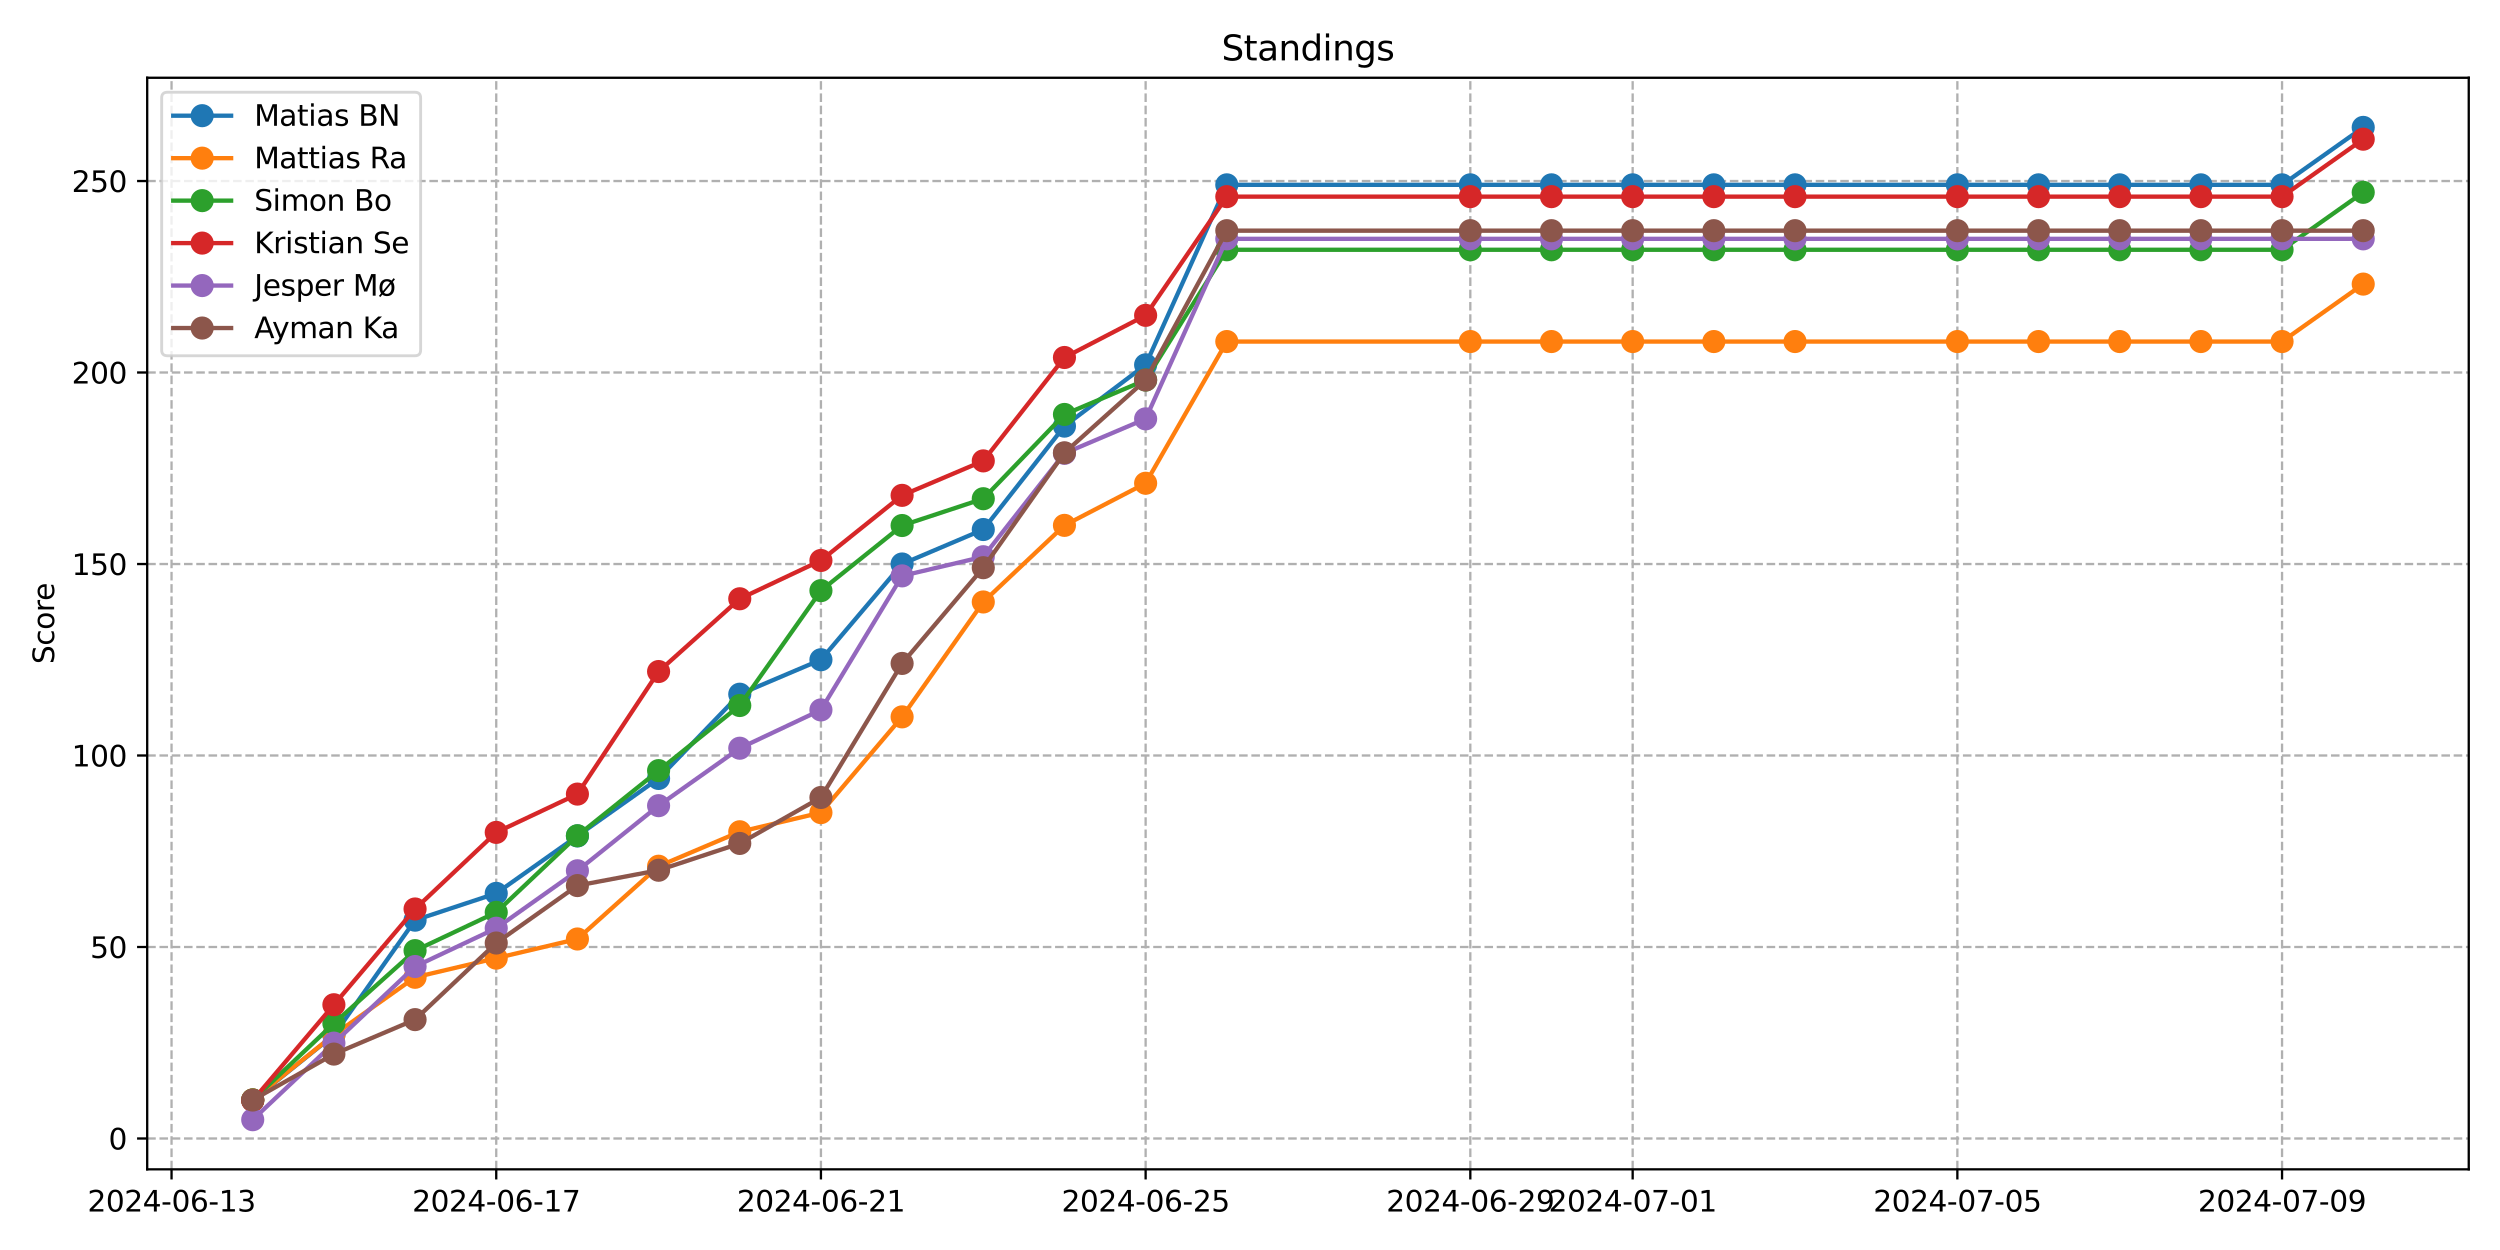 <?xml version="1.0" encoding="utf-8" standalone="no"?>
<!DOCTYPE svg PUBLIC "-//W3C//DTD SVG 1.1//EN"
  "http://www.w3.org/Graphics/SVG/1.1/DTD/svg11.dtd">
<svg xmlns:xlink="http://www.w3.org/1999/xlink" width="864pt" height="432pt" viewBox="0 0 864 432" xmlns="http://www.w3.org/2000/svg" version="1.1">
 <defs>
  <style type="text/css">*{stroke-linejoin: round; stroke-linecap: butt}</style>
 </defs>
 <g id="figure_1">
  <g id="patch_1">
   <path d="M 0 432 
L 864 432 
L 864 0 
L 0 0 
z
" style="fill: #ffffff"/>
  </g>
  <g id="axes_1">
   <g id="patch_2">
    <path d="M 50.87 404.12 
L 853.2 404.12 
L 853.2 26.88 
L 50.87 26.88 
z
" style="fill: #ffffff"/>
   </g>
   <g id="matplotlib.axis_1">
    <g id="xtick_1">
     <g id="line2d_1">
      <path d="M 59.286 404.12 
L 59.286 26.88 
" clip-path="url(#p64ca1a16d7)" style="fill: none; stroke-dasharray: 2.96,1.28; stroke-dashoffset: 0; stroke: #b0b0b0; stroke-width: 0.8"/>
     </g>
     <g id="line2d_2">
      <defs>
       <path id="m3bba71d5a7" d="M 0 0 
L 0 3.5 
" style="stroke: #000000; stroke-width: 0.8"/>
      </defs>
      <g>
       <use xlink:href="#m3bba71d5a7" x="59.286" y="404.12" style="stroke: #000000; stroke-width: 0.8"/>
      </g>
     </g>
     <g id="text_1">
      <!-- 2024-06-13 -->
      <g transform="translate(30.228 418.718) scale(0.1 -0.1)">
       <defs>
        <path id="DejaVuSans-32" d="M 1228 531 
L 3431 531 
L 3431 0 
L 469 0 
L 469 531 
Q 828 903 1448 1529 
Q 2069 2156 2228 2338 
Q 2531 2678 2651 2914 
Q 2772 3150 2772 3378 
Q 2772 3750 2511 3984 
Q 2250 4219 1831 4219 
Q 1534 4219 1204 4116 
Q 875 4013 500 3803 
L 500 4441 
Q 881 4594 1212 4672 
Q 1544 4750 1819 4750 
Q 2544 4750 2975 4387 
Q 3406 4025 3406 3419 
Q 3406 3131 3298 2873 
Q 3191 2616 2906 2266 
Q 2828 2175 2409 1742 
Q 1991 1309 1228 531 
z
" transform="scale(0.016)"/>
        <path id="DejaVuSans-30" d="M 2034 4250 
Q 1547 4250 1301 3770 
Q 1056 3291 1056 2328 
Q 1056 1369 1301 889 
Q 1547 409 2034 409 
Q 2525 409 2770 889 
Q 3016 1369 3016 2328 
Q 3016 3291 2770 3770 
Q 2525 4250 2034 4250 
z
M 2034 4750 
Q 2819 4750 3233 4129 
Q 3647 3509 3647 2328 
Q 3647 1150 3233 529 
Q 2819 -91 2034 -91 
Q 1250 -91 836 529 
Q 422 1150 422 2328 
Q 422 3509 836 4129 
Q 1250 4750 2034 4750 
z
" transform="scale(0.016)"/>
        <path id="DejaVuSans-34" d="M 2419 4116 
L 825 1625 
L 2419 1625 
L 2419 4116 
z
M 2253 4666 
L 3047 4666 
L 3047 1625 
L 3713 1625 
L 3713 1100 
L 3047 1100 
L 3047 0 
L 2419 0 
L 2419 1100 
L 313 1100 
L 313 1709 
L 2253 4666 
z
" transform="scale(0.016)"/>
        <path id="DejaVuSans-2d" d="M 313 2009 
L 1997 2009 
L 1997 1497 
L 313 1497 
L 313 2009 
z
" transform="scale(0.016)"/>
        <path id="DejaVuSans-36" d="M 2113 2584 
Q 1688 2584 1439 2293 
Q 1191 2003 1191 1497 
Q 1191 994 1439 701 
Q 1688 409 2113 409 
Q 2538 409 2786 701 
Q 3034 994 3034 1497 
Q 3034 2003 2786 2293 
Q 2538 2584 2113 2584 
z
M 3366 4563 
L 3366 3988 
Q 3128 4100 2886 4159 
Q 2644 4219 2406 4219 
Q 1781 4219 1451 3797 
Q 1122 3375 1075 2522 
Q 1259 2794 1537 2939 
Q 1816 3084 2150 3084 
Q 2853 3084 3261 2657 
Q 3669 2231 3669 1497 
Q 3669 778 3244 343 
Q 2819 -91 2113 -91 
Q 1303 -91 875 529 
Q 447 1150 447 2328 
Q 447 3434 972 4092 
Q 1497 4750 2381 4750 
Q 2619 4750 2861 4703 
Q 3103 4656 3366 4563 
z
" transform="scale(0.016)"/>
        <path id="DejaVuSans-31" d="M 794 531 
L 1825 531 
L 1825 4091 
L 703 3866 
L 703 4441 
L 1819 4666 
L 2450 4666 
L 2450 531 
L 3481 531 
L 3481 0 
L 794 0 
L 794 531 
z
" transform="scale(0.016)"/>
        <path id="DejaVuSans-33" d="M 2597 2516 
Q 3050 2419 3304 2112 
Q 3559 1806 3559 1356 
Q 3559 666 3084 287 
Q 2609 -91 1734 -91 
Q 1441 -91 1130 -33 
Q 819 25 488 141 
L 488 750 
Q 750 597 1062 519 
Q 1375 441 1716 441 
Q 2309 441 2620 675 
Q 2931 909 2931 1356 
Q 2931 1769 2642 2001 
Q 2353 2234 1838 2234 
L 1294 2234 
L 1294 2753 
L 1863 2753 
Q 2328 2753 2575 2939 
Q 2822 3125 2822 3475 
Q 2822 3834 2567 4026 
Q 2313 4219 1838 4219 
Q 1578 4219 1281 4162 
Q 984 4106 628 3988 
L 628 4550 
Q 988 4650 1302 4700 
Q 1616 4750 1894 4750 
Q 2613 4750 3031 4423 
Q 3450 4097 3450 3541 
Q 3450 3153 3228 2886 
Q 3006 2619 2597 2516 
z
" transform="scale(0.016)"/>
       </defs>
       <use xlink:href="#DejaVuSans-32"/>
       <use xlink:href="#DejaVuSans-30" x="63.623"/>
       <use xlink:href="#DejaVuSans-32" x="127.246"/>
       <use xlink:href="#DejaVuSans-34" x="190.869"/>
       <use xlink:href="#DejaVuSans-2d" x="254.492"/>
       <use xlink:href="#DejaVuSans-30" x="290.576"/>
       <use xlink:href="#DejaVuSans-36" x="354.199"/>
       <use xlink:href="#DejaVuSans-2d" x="417.822"/>
       <use xlink:href="#DejaVuSans-31" x="453.906"/>
       <use xlink:href="#DejaVuSans-33" x="517.529"/>
      </g>
     </g>
    </g>
    <g id="xtick_2">
     <g id="line2d_3">
      <path d="M 171.5 404.12 
L 171.5 26.88 
" clip-path="url(#p64ca1a16d7)" style="fill: none; stroke-dasharray: 2.96,1.28; stroke-dashoffset: 0; stroke: #b0b0b0; stroke-width: 0.8"/>
     </g>
     <g id="line2d_4">
      <g>
       <use xlink:href="#m3bba71d5a7" x="171.5" y="404.12" style="stroke: #000000; stroke-width: 0.8"/>
      </g>
     </g>
     <g id="text_2">
      <!-- 2024-06-17 -->
      <g transform="translate(142.442 418.718) scale(0.1 -0.1)">
       <defs>
        <path id="DejaVuSans-37" d="M 525 4666 
L 3525 4666 
L 3525 4397 
L 1831 0 
L 1172 0 
L 2766 4134 
L 525 4134 
L 525 4666 
z
" transform="scale(0.016)"/>
       </defs>
       <use xlink:href="#DejaVuSans-32"/>
       <use xlink:href="#DejaVuSans-30" x="63.623"/>
       <use xlink:href="#DejaVuSans-32" x="127.246"/>
       <use xlink:href="#DejaVuSans-34" x="190.869"/>
       <use xlink:href="#DejaVuSans-2d" x="254.492"/>
       <use xlink:href="#DejaVuSans-30" x="290.576"/>
       <use xlink:href="#DejaVuSans-36" x="354.199"/>
       <use xlink:href="#DejaVuSans-2d" x="417.822"/>
       <use xlink:href="#DejaVuSans-31" x="453.906"/>
       <use xlink:href="#DejaVuSans-37" x="517.529"/>
      </g>
     </g>
    </g>
    <g id="xtick_3">
     <g id="line2d_5">
      <path d="M 283.714 404.12 
L 283.714 26.88 
" clip-path="url(#p64ca1a16d7)" style="fill: none; stroke-dasharray: 2.96,1.28; stroke-dashoffset: 0; stroke: #b0b0b0; stroke-width: 0.8"/>
     </g>
     <g id="line2d_6">
      <g>
       <use xlink:href="#m3bba71d5a7" x="283.714" y="404.12" style="stroke: #000000; stroke-width: 0.8"/>
      </g>
     </g>
     <g id="text_3">
      <!-- 2024-06-21 -->
      <g transform="translate(254.656 418.718) scale(0.1 -0.1)">
       <use xlink:href="#DejaVuSans-32"/>
       <use xlink:href="#DejaVuSans-30" x="63.623"/>
       <use xlink:href="#DejaVuSans-32" x="127.246"/>
       <use xlink:href="#DejaVuSans-34" x="190.869"/>
       <use xlink:href="#DejaVuSans-2d" x="254.492"/>
       <use xlink:href="#DejaVuSans-30" x="290.576"/>
       <use xlink:href="#DejaVuSans-36" x="354.199"/>
       <use xlink:href="#DejaVuSans-2d" x="417.822"/>
       <use xlink:href="#DejaVuSans-32" x="453.906"/>
       <use xlink:href="#DejaVuSans-31" x="517.529"/>
      </g>
     </g>
    </g>
    <g id="xtick_4">
     <g id="line2d_7">
      <path d="M 395.928 404.12 
L 395.928 26.88 
" clip-path="url(#p64ca1a16d7)" style="fill: none; stroke-dasharray: 2.96,1.28; stroke-dashoffset: 0; stroke: #b0b0b0; stroke-width: 0.8"/>
     </g>
     <g id="line2d_8">
      <g>
       <use xlink:href="#m3bba71d5a7" x="395.928" y="404.12" style="stroke: #000000; stroke-width: 0.8"/>
      </g>
     </g>
     <g id="text_4">
      <!-- 2024-06-25 -->
      <g transform="translate(366.87 418.718) scale(0.1 -0.1)">
       <defs>
        <path id="DejaVuSans-35" d="M 691 4666 
L 3169 4666 
L 3169 4134 
L 1269 4134 
L 1269 2991 
Q 1406 3038 1543 3061 
Q 1681 3084 1819 3084 
Q 2600 3084 3056 2656 
Q 3513 2228 3513 1497 
Q 3513 744 3044 326 
Q 2575 -91 1722 -91 
Q 1428 -91 1123 -41 
Q 819 9 494 109 
L 494 744 
Q 775 591 1075 516 
Q 1375 441 1709 441 
Q 2250 441 2565 725 
Q 2881 1009 2881 1497 
Q 2881 1984 2565 2268 
Q 2250 2553 1709 2553 
Q 1456 2553 1204 2497 
Q 953 2441 691 2322 
L 691 4666 
z
" transform="scale(0.016)"/>
       </defs>
       <use xlink:href="#DejaVuSans-32"/>
       <use xlink:href="#DejaVuSans-30" x="63.623"/>
       <use xlink:href="#DejaVuSans-32" x="127.246"/>
       <use xlink:href="#DejaVuSans-34" x="190.869"/>
       <use xlink:href="#DejaVuSans-2d" x="254.492"/>
       <use xlink:href="#DejaVuSans-30" x="290.576"/>
       <use xlink:href="#DejaVuSans-36" x="354.199"/>
       <use xlink:href="#DejaVuSans-2d" x="417.822"/>
       <use xlink:href="#DejaVuSans-32" x="453.906"/>
       <use xlink:href="#DejaVuSans-35" x="517.529"/>
      </g>
     </g>
    </g>
    <g id="xtick_5">
     <g id="line2d_9">
      <path d="M 508.142 404.12 
L 508.142 26.88 
" clip-path="url(#p64ca1a16d7)" style="fill: none; stroke-dasharray: 2.96,1.28; stroke-dashoffset: 0; stroke: #b0b0b0; stroke-width: 0.8"/>
     </g>
     <g id="line2d_10">
      <g>
       <use xlink:href="#m3bba71d5a7" x="508.142" y="404.12" style="stroke: #000000; stroke-width: 0.8"/>
      </g>
     </g>
     <g id="text_5">
      <!-- 2024-06-29 -->
      <g transform="translate(479.084 418.718) scale(0.1 -0.1)">
       <defs>
        <path id="DejaVuSans-39" d="M 703 97 
L 703 672 
Q 941 559 1184 500 
Q 1428 441 1663 441 
Q 2288 441 2617 861 
Q 2947 1281 2994 2138 
Q 2813 1869 2534 1725 
Q 2256 1581 1919 1581 
Q 1219 1581 811 2004 
Q 403 2428 403 3163 
Q 403 3881 828 4315 
Q 1253 4750 1959 4750 
Q 2769 4750 3195 4129 
Q 3622 3509 3622 2328 
Q 3622 1225 3098 567 
Q 2575 -91 1691 -91 
Q 1453 -91 1209 -44 
Q 966 3 703 97 
z
M 1959 2075 
Q 2384 2075 2632 2365 
Q 2881 2656 2881 3163 
Q 2881 3666 2632 3958 
Q 2384 4250 1959 4250 
Q 1534 4250 1286 3958 
Q 1038 3666 1038 3163 
Q 1038 2656 1286 2365 
Q 1534 2075 1959 2075 
z
" transform="scale(0.016)"/>
       </defs>
       <use xlink:href="#DejaVuSans-32"/>
       <use xlink:href="#DejaVuSans-30" x="63.623"/>
       <use xlink:href="#DejaVuSans-32" x="127.246"/>
       <use xlink:href="#DejaVuSans-34" x="190.869"/>
       <use xlink:href="#DejaVuSans-2d" x="254.492"/>
       <use xlink:href="#DejaVuSans-30" x="290.576"/>
       <use xlink:href="#DejaVuSans-36" x="354.199"/>
       <use xlink:href="#DejaVuSans-2d" x="417.822"/>
       <use xlink:href="#DejaVuSans-32" x="453.906"/>
       <use xlink:href="#DejaVuSans-39" x="517.529"/>
      </g>
     </g>
    </g>
    <g id="xtick_6">
     <g id="line2d_11">
      <path d="M 564.249 404.12 
L 564.249 26.88 
" clip-path="url(#p64ca1a16d7)" style="fill: none; stroke-dasharray: 2.96,1.28; stroke-dashoffset: 0; stroke: #b0b0b0; stroke-width: 0.8"/>
     </g>
     <g id="line2d_12">
      <g>
       <use xlink:href="#m3bba71d5a7" x="564.249" y="404.12" style="stroke: #000000; stroke-width: 0.8"/>
      </g>
     </g>
     <g id="text_6">
      <!-- 2024-07-01 -->
      <g transform="translate(535.191 418.718) scale(0.1 -0.1)">
       <use xlink:href="#DejaVuSans-32"/>
       <use xlink:href="#DejaVuSans-30" x="63.623"/>
       <use xlink:href="#DejaVuSans-32" x="127.246"/>
       <use xlink:href="#DejaVuSans-34" x="190.869"/>
       <use xlink:href="#DejaVuSans-2d" x="254.492"/>
       <use xlink:href="#DejaVuSans-30" x="290.576"/>
       <use xlink:href="#DejaVuSans-37" x="354.199"/>
       <use xlink:href="#DejaVuSans-2d" x="417.822"/>
       <use xlink:href="#DejaVuSans-30" x="453.906"/>
       <use xlink:href="#DejaVuSans-31" x="517.529"/>
      </g>
     </g>
    </g>
    <g id="xtick_7">
     <g id="line2d_13">
      <path d="M 676.463 404.12 
L 676.463 26.88 
" clip-path="url(#p64ca1a16d7)" style="fill: none; stroke-dasharray: 2.96,1.28; stroke-dashoffset: 0; stroke: #b0b0b0; stroke-width: 0.8"/>
     </g>
     <g id="line2d_14">
      <g>
       <use xlink:href="#m3bba71d5a7" x="676.463" y="404.12" style="stroke: #000000; stroke-width: 0.8"/>
      </g>
     </g>
     <g id="text_7">
      <!-- 2024-07-05 -->
      <g transform="translate(647.405 418.718) scale(0.1 -0.1)">
       <use xlink:href="#DejaVuSans-32"/>
       <use xlink:href="#DejaVuSans-30" x="63.623"/>
       <use xlink:href="#DejaVuSans-32" x="127.246"/>
       <use xlink:href="#DejaVuSans-34" x="190.869"/>
       <use xlink:href="#DejaVuSans-2d" x="254.492"/>
       <use xlink:href="#DejaVuSans-30" x="290.576"/>
       <use xlink:href="#DejaVuSans-37" x="354.199"/>
       <use xlink:href="#DejaVuSans-2d" x="417.822"/>
       <use xlink:href="#DejaVuSans-30" x="453.906"/>
       <use xlink:href="#DejaVuSans-35" x="517.529"/>
      </g>
     </g>
    </g>
    <g id="xtick_8">
     <g id="line2d_15">
      <path d="M 788.677 404.12 
L 788.677 26.88 
" clip-path="url(#p64ca1a16d7)" style="fill: none; stroke-dasharray: 2.96,1.28; stroke-dashoffset: 0; stroke: #b0b0b0; stroke-width: 0.8"/>
     </g>
     <g id="line2d_16">
      <g>
       <use xlink:href="#m3bba71d5a7" x="788.677" y="404.12" style="stroke: #000000; stroke-width: 0.8"/>
      </g>
     </g>
     <g id="text_8">
      <!-- 2024-07-09 -->
      <g transform="translate(759.619 418.718) scale(0.1 -0.1)">
       <use xlink:href="#DejaVuSans-32"/>
       <use xlink:href="#DejaVuSans-30" x="63.623"/>
       <use xlink:href="#DejaVuSans-32" x="127.246"/>
       <use xlink:href="#DejaVuSans-34" x="190.869"/>
       <use xlink:href="#DejaVuSans-2d" x="254.492"/>
       <use xlink:href="#DejaVuSans-30" x="290.576"/>
       <use xlink:href="#DejaVuSans-37" x="354.199"/>
       <use xlink:href="#DejaVuSans-2d" x="417.822"/>
       <use xlink:href="#DejaVuSans-30" x="453.906"/>
       <use xlink:href="#DejaVuSans-39" x="517.529"/>
      </g>
     </g>
    </g>
   </g>
   <g id="matplotlib.axis_2">
    <g id="ytick_1">
     <g id="line2d_17">
      <path d="M 50.87 393.461 
L 853.2 393.461 
" clip-path="url(#p64ca1a16d7)" style="fill: none; stroke-dasharray: 2.96,1.28; stroke-dashoffset: 0; stroke: #b0b0b0; stroke-width: 0.8"/>
     </g>
     <g id="line2d_18">
      <defs>
       <path id="m2da2f3b65d" d="M 0 0 
L -3.5 0 
" style="stroke: #000000; stroke-width: 0.8"/>
      </defs>
      <g>
       <use xlink:href="#m2da2f3b65d" x="50.87" y="393.461" style="stroke: #000000; stroke-width: 0.8"/>
      </g>
     </g>
     <g id="text_9">
      <!-- 0 -->
      <g transform="translate(37.508 397.26) scale(0.1 -0.1)">
       <use xlink:href="#DejaVuSans-30"/>
      </g>
     </g>
    </g>
    <g id="ytick_2">
     <g id="line2d_19">
      <path d="M 50.87 327.281 
L 853.2 327.281 
" clip-path="url(#p64ca1a16d7)" style="fill: none; stroke-dasharray: 2.96,1.28; stroke-dashoffset: 0; stroke: #b0b0b0; stroke-width: 0.8"/>
     </g>
     <g id="line2d_20">
      <g>
       <use xlink:href="#m2da2f3b65d" x="50.87" y="327.281" style="stroke: #000000; stroke-width: 0.8"/>
      </g>
     </g>
     <g id="text_10">
      <!-- 50 -->
      <g transform="translate(31.145 331.08) scale(0.1 -0.1)">
       <use xlink:href="#DejaVuSans-35"/>
       <use xlink:href="#DejaVuSans-30" x="63.623"/>
      </g>
     </g>
    </g>
    <g id="ytick_3">
     <g id="line2d_21">
      <path d="M 50.87 261.102 
L 853.2 261.102 
" clip-path="url(#p64ca1a16d7)" style="fill: none; stroke-dasharray: 2.96,1.28; stroke-dashoffset: 0; stroke: #b0b0b0; stroke-width: 0.8"/>
     </g>
     <g id="line2d_22">
      <g>
       <use xlink:href="#m2da2f3b65d" x="50.87" y="261.102" style="stroke: #000000; stroke-width: 0.8"/>
      </g>
     </g>
     <g id="text_11">
      <!-- 100 -->
      <g transform="translate(24.782 264.901) scale(0.1 -0.1)">
       <use xlink:href="#DejaVuSans-31"/>
       <use xlink:href="#DejaVuSans-30" x="63.623"/>
       <use xlink:href="#DejaVuSans-30" x="127.246"/>
      </g>
     </g>
    </g>
    <g id="ytick_4">
     <g id="line2d_23">
      <path d="M 50.87 194.922 
L 853.2 194.922 
" clip-path="url(#p64ca1a16d7)" style="fill: none; stroke-dasharray: 2.96,1.28; stroke-dashoffset: 0; stroke: #b0b0b0; stroke-width: 0.8"/>
     </g>
     <g id="line2d_24">
      <g>
       <use xlink:href="#m2da2f3b65d" x="50.87" y="194.922" style="stroke: #000000; stroke-width: 0.8"/>
      </g>
     </g>
     <g id="text_12">
      <!-- 150 -->
      <g transform="translate(24.782 198.721) scale(0.1 -0.1)">
       <use xlink:href="#DejaVuSans-31"/>
       <use xlink:href="#DejaVuSans-35" x="63.623"/>
       <use xlink:href="#DejaVuSans-30" x="127.246"/>
      </g>
     </g>
    </g>
    <g id="ytick_5">
     <g id="line2d_25">
      <path d="M 50.87 128.742 
L 853.2 128.742 
" clip-path="url(#p64ca1a16d7)" style="fill: none; stroke-dasharray: 2.96,1.28; stroke-dashoffset: 0; stroke: #b0b0b0; stroke-width: 0.8"/>
     </g>
     <g id="line2d_26">
      <g>
       <use xlink:href="#m2da2f3b65d" x="50.87" y="128.742" style="stroke: #000000; stroke-width: 0.8"/>
      </g>
     </g>
     <g id="text_13">
      <!-- 200 -->
      <g transform="translate(24.782 132.542) scale(0.1 -0.1)">
       <use xlink:href="#DejaVuSans-32"/>
       <use xlink:href="#DejaVuSans-30" x="63.623"/>
       <use xlink:href="#DejaVuSans-30" x="127.246"/>
      </g>
     </g>
    </g>
    <g id="ytick_6">
     <g id="line2d_27">
      <path d="M 50.87 62.563 
L 853.2 62.563 
" clip-path="url(#p64ca1a16d7)" style="fill: none; stroke-dasharray: 2.96,1.28; stroke-dashoffset: 0; stroke: #b0b0b0; stroke-width: 0.8"/>
     </g>
     <g id="line2d_28">
      <g>
       <use xlink:href="#m2da2f3b65d" x="50.87" y="62.563" style="stroke: #000000; stroke-width: 0.8"/>
      </g>
     </g>
     <g id="text_14">
      <!-- 250 -->
      <g transform="translate(24.782 66.362) scale(0.1 -0.1)">
       <use xlink:href="#DejaVuSans-32"/>
       <use xlink:href="#DejaVuSans-35" x="63.623"/>
       <use xlink:href="#DejaVuSans-30" x="127.246"/>
      </g>
     </g>
    </g>
    <g id="text_15">
     <!-- Score -->
     <g transform="translate(18.703 229.502) rotate(-90) scale(0.1 -0.1)">
      <defs>
       <path id="DejaVuSans-53" d="M 3425 4513 
L 3425 3897 
Q 3066 4069 2747 4153 
Q 2428 4238 2131 4238 
Q 1616 4238 1336 4038 
Q 1056 3838 1056 3469 
Q 1056 3159 1242 3001 
Q 1428 2844 1947 2747 
L 2328 2669 
Q 3034 2534 3370 2195 
Q 3706 1856 3706 1288 
Q 3706 609 3251 259 
Q 2797 -91 1919 -91 
Q 1588 -91 1214 -16 
Q 841 59 441 206 
L 441 856 
Q 825 641 1194 531 
Q 1563 422 1919 422 
Q 2459 422 2753 634 
Q 3047 847 3047 1241 
Q 3047 1584 2836 1778 
Q 2625 1972 2144 2069 
L 1759 2144 
Q 1053 2284 737 2584 
Q 422 2884 422 3419 
Q 422 4038 858 4394 
Q 1294 4750 2059 4750 
Q 2388 4750 2728 4690 
Q 3069 4631 3425 4513 
z
" transform="scale(0.016)"/>
       <path id="DejaVuSans-63" d="M 3122 3366 
L 3122 2828 
Q 2878 2963 2633 3030 
Q 2388 3097 2138 3097 
Q 1578 3097 1268 2742 
Q 959 2388 959 1747 
Q 959 1106 1268 751 
Q 1578 397 2138 397 
Q 2388 397 2633 464 
Q 2878 531 3122 666 
L 3122 134 
Q 2881 22 2623 -34 
Q 2366 -91 2075 -91 
Q 1284 -91 818 406 
Q 353 903 353 1747 
Q 353 2603 823 3093 
Q 1294 3584 2113 3584 
Q 2378 3584 2631 3529 
Q 2884 3475 3122 3366 
z
" transform="scale(0.016)"/>
       <path id="DejaVuSans-6f" d="M 1959 3097 
Q 1497 3097 1228 2736 
Q 959 2375 959 1747 
Q 959 1119 1226 758 
Q 1494 397 1959 397 
Q 2419 397 2687 759 
Q 2956 1122 2956 1747 
Q 2956 2369 2687 2733 
Q 2419 3097 1959 3097 
z
M 1959 3584 
Q 2709 3584 3137 3096 
Q 3566 2609 3566 1747 
Q 3566 888 3137 398 
Q 2709 -91 1959 -91 
Q 1206 -91 779 398 
Q 353 888 353 1747 
Q 353 2609 779 3096 
Q 1206 3584 1959 3584 
z
" transform="scale(0.016)"/>
       <path id="DejaVuSans-72" d="M 2631 2963 
Q 2534 3019 2420 3045 
Q 2306 3072 2169 3072 
Q 1681 3072 1420 2755 
Q 1159 2438 1159 1844 
L 1159 0 
L 581 0 
L 581 3500 
L 1159 3500 
L 1159 2956 
Q 1341 3275 1631 3429 
Q 1922 3584 2338 3584 
Q 2397 3584 2469 3576 
Q 2541 3569 2628 3553 
L 2631 2963 
z
" transform="scale(0.016)"/>
       <path id="DejaVuSans-65" d="M 3597 1894 
L 3597 1613 
L 953 1613 
Q 991 1019 1311 708 
Q 1631 397 2203 397 
Q 2534 397 2845 478 
Q 3156 559 3463 722 
L 3463 178 
Q 3153 47 2828 -22 
Q 2503 -91 2169 -91 
Q 1331 -91 842 396 
Q 353 884 353 1716 
Q 353 2575 817 3079 
Q 1281 3584 2069 3584 
Q 2775 3584 3186 3129 
Q 3597 2675 3597 1894 
z
M 3022 2063 
Q 3016 2534 2758 2815 
Q 2500 3097 2075 3097 
Q 1594 3097 1305 2825 
Q 1016 2553 972 2059 
L 3022 2063 
z
" transform="scale(0.016)"/>
      </defs>
      <use xlink:href="#DejaVuSans-53"/>
      <use xlink:href="#DejaVuSans-63" x="63.477"/>
      <use xlink:href="#DejaVuSans-6f" x="118.457"/>
      <use xlink:href="#DejaVuSans-72" x="179.639"/>
      <use xlink:href="#DejaVuSans-65" x="218.502"/>
     </g>
    </g>
   </g>
   <g id="line2d_29">
    <path d="M 87.34 380.219 
L 115.393 357.718 
L 143.447 318.011 
L 171.5 308.746 
L 199.554 288.892 
L 227.607 269.038 
L 255.661 239.919 
L 283.714 228.006 
L 311.768 194.917 
L 339.821 183.004 
L 367.875 147.267 
L 395.928 126.09 
L 423.982 63.881 
L 508.142 63.881 
L 536.195 63.881 
L 564.249 63.881 
L 592.302 63.881 
L 620.356 63.881 
L 676.463 63.881 
L 704.516 63.881 
L 732.57 63.881 
L 760.623 63.881 
L 788.677 63.881 
L 816.73 44.027 
" clip-path="url(#p64ca1a16d7)" style="fill: none; stroke: #1f77b4; stroke-width: 1.5; stroke-linecap: square"/>
    <defs>
     <path id="m374732790e" d="M 0 3.5 
C 0.928 3.5 1.819 3.131 2.475 2.475 
C 3.131 1.819 3.5 0.928 3.5 0 
C 3.5 -0.928 3.131 -1.819 2.475 -2.475 
C 1.819 -3.131 0.928 -3.5 0 -3.5 
C -0.928 -3.5 -1.819 -3.131 -2.475 -2.475 
C -3.131 -1.819 -3.5 -0.928 -3.5 0 
C -3.5 0.928 -3.131 1.819 -2.475 2.475 
C -1.819 3.131 -0.928 3.5 0 3.5 
z
" style="stroke: #1f77b4"/>
    </defs>
    <g clip-path="url(#p64ca1a16d7)">
     <use xlink:href="#m374732790e" x="87.34" y="380.219" style="fill: #1f77b4; stroke: #1f77b4"/>
     <use xlink:href="#m374732790e" x="115.393" y="357.718" style="fill: #1f77b4; stroke: #1f77b4"/>
     <use xlink:href="#m374732790e" x="143.447" y="318.011" style="fill: #1f77b4; stroke: #1f77b4"/>
     <use xlink:href="#m374732790e" x="171.5" y="308.746" style="fill: #1f77b4; stroke: #1f77b4"/>
     <use xlink:href="#m374732790e" x="199.554" y="288.892" style="fill: #1f77b4; stroke: #1f77b4"/>
     <use xlink:href="#m374732790e" x="227.607" y="269.038" style="fill: #1f77b4; stroke: #1f77b4"/>
     <use xlink:href="#m374732790e" x="255.661" y="239.919" style="fill: #1f77b4; stroke: #1f77b4"/>
     <use xlink:href="#m374732790e" x="283.714" y="228.006" style="fill: #1f77b4; stroke: #1f77b4"/>
     <use xlink:href="#m374732790e" x="311.768" y="194.917" style="fill: #1f77b4; stroke: #1f77b4"/>
     <use xlink:href="#m374732790e" x="339.821" y="183.004" style="fill: #1f77b4; stroke: #1f77b4"/>
     <use xlink:href="#m374732790e" x="367.875" y="147.267" style="fill: #1f77b4; stroke: #1f77b4"/>
     <use xlink:href="#m374732790e" x="395.928" y="126.09" style="fill: #1f77b4; stroke: #1f77b4"/>
     <use xlink:href="#m374732790e" x="423.982" y="63.881" style="fill: #1f77b4; stroke: #1f77b4"/>
     <use xlink:href="#m374732790e" x="508.142" y="63.881" style="fill: #1f77b4; stroke: #1f77b4"/>
     <use xlink:href="#m374732790e" x="536.195" y="63.881" style="fill: #1f77b4; stroke: #1f77b4"/>
     <use xlink:href="#m374732790e" x="564.249" y="63.881" style="fill: #1f77b4; stroke: #1f77b4"/>
     <use xlink:href="#m374732790e" x="592.302" y="63.881" style="fill: #1f77b4; stroke: #1f77b4"/>
     <use xlink:href="#m374732790e" x="620.356" y="63.881" style="fill: #1f77b4; stroke: #1f77b4"/>
     <use xlink:href="#m374732790e" x="676.463" y="63.881" style="fill: #1f77b4; stroke: #1f77b4"/>
     <use xlink:href="#m374732790e" x="704.516" y="63.881" style="fill: #1f77b4; stroke: #1f77b4"/>
     <use xlink:href="#m374732790e" x="732.57" y="63.881" style="fill: #1f77b4; stroke: #1f77b4"/>
     <use xlink:href="#m374732790e" x="760.623" y="63.881" style="fill: #1f77b4; stroke: #1f77b4"/>
     <use xlink:href="#m374732790e" x="788.677" y="63.881" style="fill: #1f77b4; stroke: #1f77b4"/>
     <use xlink:href="#m374732790e" x="816.73" y="44.027" style="fill: #1f77b4; stroke: #1f77b4"/>
    </g>
   </g>
   <g id="line2d_30">
    <path d="M 87.34 380.108 
L 115.393 357.607 
L 143.447 337.753 
L 171.5 331.135 
L 199.554 324.517 
L 227.607 299.369 
L 255.661 287.457 
L 283.714 280.839 
L 311.768 247.749 
L 339.821 208.041 
L 367.875 181.57 
L 395.928 167.01 
L 423.982 118.037 
L 508.142 118.037 
L 536.195 118.037 
L 564.249 118.037 
L 592.302 118.037 
L 620.356 118.037 
L 676.463 118.037 
L 704.516 118.037 
L 732.57 118.037 
L 760.623 118.037 
L 788.677 118.037 
L 816.73 98.183 
" clip-path="url(#p64ca1a16d7)" style="fill: none; stroke: #ff7f0e; stroke-width: 1.5; stroke-linecap: square"/>
    <defs>
     <path id="m500dc3ae8b" d="M 0 3.5 
C 0.928 3.5 1.819 3.131 2.475 2.475 
C 3.131 1.819 3.5 0.928 3.5 0 
C 3.5 -0.928 3.131 -1.819 2.475 -2.475 
C 1.819 -3.131 0.928 -3.5 0 -3.5 
C -0.928 -3.5 -1.819 -3.131 -2.475 -2.475 
C -3.131 -1.819 -3.5 -0.928 -3.5 0 
C -3.5 0.928 -3.131 1.819 -2.475 2.475 
C -1.819 3.131 -0.928 3.5 0 3.5 
z
" style="stroke: #ff7f0e"/>
    </defs>
    <g clip-path="url(#p64ca1a16d7)">
     <use xlink:href="#m500dc3ae8b" x="87.34" y="380.108" style="fill: #ff7f0e; stroke: #ff7f0e"/>
     <use xlink:href="#m500dc3ae8b" x="115.393" y="357.607" style="fill: #ff7f0e; stroke: #ff7f0e"/>
     <use xlink:href="#m500dc3ae8b" x="143.447" y="337.753" style="fill: #ff7f0e; stroke: #ff7f0e"/>
     <use xlink:href="#m500dc3ae8b" x="171.5" y="331.135" style="fill: #ff7f0e; stroke: #ff7f0e"/>
     <use xlink:href="#m500dc3ae8b" x="199.554" y="324.517" style="fill: #ff7f0e; stroke: #ff7f0e"/>
     <use xlink:href="#m500dc3ae8b" x="227.607" y="299.369" style="fill: #ff7f0e; stroke: #ff7f0e"/>
     <use xlink:href="#m500dc3ae8b" x="255.661" y="287.457" style="fill: #ff7f0e; stroke: #ff7f0e"/>
     <use xlink:href="#m500dc3ae8b" x="283.714" y="280.839" style="fill: #ff7f0e; stroke: #ff7f0e"/>
     <use xlink:href="#m500dc3ae8b" x="311.768" y="247.749" style="fill: #ff7f0e; stroke: #ff7f0e"/>
     <use xlink:href="#m500dc3ae8b" x="339.821" y="208.041" style="fill: #ff7f0e; stroke: #ff7f0e"/>
     <use xlink:href="#m500dc3ae8b" x="367.875" y="181.57" style="fill: #ff7f0e; stroke: #ff7f0e"/>
     <use xlink:href="#m500dc3ae8b" x="395.928" y="167.01" style="fill: #ff7f0e; stroke: #ff7f0e"/>
     <use xlink:href="#m500dc3ae8b" x="423.982" y="118.037" style="fill: #ff7f0e; stroke: #ff7f0e"/>
     <use xlink:href="#m500dc3ae8b" x="508.142" y="118.037" style="fill: #ff7f0e; stroke: #ff7f0e"/>
     <use xlink:href="#m500dc3ae8b" x="536.195" y="118.037" style="fill: #ff7f0e; stroke: #ff7f0e"/>
     <use xlink:href="#m500dc3ae8b" x="564.249" y="118.037" style="fill: #ff7f0e; stroke: #ff7f0e"/>
     <use xlink:href="#m500dc3ae8b" x="592.302" y="118.037" style="fill: #ff7f0e; stroke: #ff7f0e"/>
     <use xlink:href="#m500dc3ae8b" x="620.356" y="118.037" style="fill: #ff7f0e; stroke: #ff7f0e"/>
     <use xlink:href="#m500dc3ae8b" x="676.463" y="118.037" style="fill: #ff7f0e; stroke: #ff7f0e"/>
     <use xlink:href="#m500dc3ae8b" x="704.516" y="118.037" style="fill: #ff7f0e; stroke: #ff7f0e"/>
     <use xlink:href="#m500dc3ae8b" x="732.57" y="118.037" style="fill: #ff7f0e; stroke: #ff7f0e"/>
     <use xlink:href="#m500dc3ae8b" x="760.623" y="118.037" style="fill: #ff7f0e; stroke: #ff7f0e"/>
     <use xlink:href="#m500dc3ae8b" x="788.677" y="118.037" style="fill: #ff7f0e; stroke: #ff7f0e"/>
     <use xlink:href="#m500dc3ae8b" x="816.73" y="98.183" style="fill: #ff7f0e; stroke: #ff7f0e"/>
    </g>
   </g>
   <g id="line2d_31">
    <path d="M 87.34 380.158 
L 115.393 353.686 
L 143.447 328.538 
L 171.5 315.302 
L 199.554 288.83 
L 227.607 266.329 
L 255.661 243.828 
L 283.714 204.121 
L 311.768 181.62 
L 339.821 172.354 
L 367.875 143.235 
L 395.928 131.323 
L 423.982 86.321 
L 508.142 86.321 
L 536.195 86.321 
L 564.249 86.321 
L 592.302 86.321 
L 620.356 86.321 
L 676.463 86.321 
L 704.516 86.321 
L 732.57 86.321 
L 760.623 86.321 
L 788.677 86.321 
L 816.73 66.467 
" clip-path="url(#p64ca1a16d7)" style="fill: none; stroke: #2ca02c; stroke-width: 1.5; stroke-linecap: square"/>
    <defs>
     <path id="ma8ca40f88b" d="M 0 3.5 
C 0.928 3.5 1.819 3.131 2.475 2.475 
C 3.131 1.819 3.5 0.928 3.5 0 
C 3.5 -0.928 3.131 -1.819 2.475 -2.475 
C 1.819 -3.131 0.928 -3.5 0 -3.5 
C -0.928 -3.5 -1.819 -3.131 -2.475 -2.475 
C -3.131 -1.819 -3.5 -0.928 -3.5 0 
C -3.5 0.928 -3.131 1.819 -2.475 2.475 
C -1.819 3.131 -0.928 3.5 0 3.5 
z
" style="stroke: #2ca02c"/>
    </defs>
    <g clip-path="url(#p64ca1a16d7)">
     <use xlink:href="#ma8ca40f88b" x="87.34" y="380.158" style="fill: #2ca02c; stroke: #2ca02c"/>
     <use xlink:href="#ma8ca40f88b" x="115.393" y="353.686" style="fill: #2ca02c; stroke: #2ca02c"/>
     <use xlink:href="#ma8ca40f88b" x="143.447" y="328.538" style="fill: #2ca02c; stroke: #2ca02c"/>
     <use xlink:href="#ma8ca40f88b" x="171.5" y="315.302" style="fill: #2ca02c; stroke: #2ca02c"/>
     <use xlink:href="#ma8ca40f88b" x="199.554" y="288.83" style="fill: #2ca02c; stroke: #2ca02c"/>
     <use xlink:href="#ma8ca40f88b" x="227.607" y="266.329" style="fill: #2ca02c; stroke: #2ca02c"/>
     <use xlink:href="#ma8ca40f88b" x="255.661" y="243.828" style="fill: #2ca02c; stroke: #2ca02c"/>
     <use xlink:href="#ma8ca40f88b" x="283.714" y="204.121" style="fill: #2ca02c; stroke: #2ca02c"/>
     <use xlink:href="#ma8ca40f88b" x="311.768" y="181.62" style="fill: #2ca02c; stroke: #2ca02c"/>
     <use xlink:href="#ma8ca40f88b" x="339.821" y="172.354" style="fill: #2ca02c; stroke: #2ca02c"/>
     <use xlink:href="#ma8ca40f88b" x="367.875" y="143.235" style="fill: #2ca02c; stroke: #2ca02c"/>
     <use xlink:href="#ma8ca40f88b" x="395.928" y="131.323" style="fill: #2ca02c; stroke: #2ca02c"/>
     <use xlink:href="#ma8ca40f88b" x="423.982" y="86.321" style="fill: #2ca02c; stroke: #2ca02c"/>
     <use xlink:href="#ma8ca40f88b" x="508.142" y="86.321" style="fill: #2ca02c; stroke: #2ca02c"/>
     <use xlink:href="#ma8ca40f88b" x="536.195" y="86.321" style="fill: #2ca02c; stroke: #2ca02c"/>
     <use xlink:href="#ma8ca40f88b" x="564.249" y="86.321" style="fill: #2ca02c; stroke: #2ca02c"/>
     <use xlink:href="#ma8ca40f88b" x="592.302" y="86.321" style="fill: #2ca02c; stroke: #2ca02c"/>
     <use xlink:href="#ma8ca40f88b" x="620.356" y="86.321" style="fill: #2ca02c; stroke: #2ca02c"/>
     <use xlink:href="#ma8ca40f88b" x="676.463" y="86.321" style="fill: #2ca02c; stroke: #2ca02c"/>
     <use xlink:href="#ma8ca40f88b" x="704.516" y="86.321" style="fill: #2ca02c; stroke: #2ca02c"/>
     <use xlink:href="#ma8ca40f88b" x="732.57" y="86.321" style="fill: #2ca02c; stroke: #2ca02c"/>
     <use xlink:href="#ma8ca40f88b" x="760.623" y="86.321" style="fill: #2ca02c; stroke: #2ca02c"/>
     <use xlink:href="#ma8ca40f88b" x="788.677" y="86.321" style="fill: #2ca02c; stroke: #2ca02c"/>
     <use xlink:href="#ma8ca40f88b" x="816.73" y="66.467" style="fill: #2ca02c; stroke: #2ca02c"/>
    </g>
   </g>
   <g id="line2d_32">
    <path d="M 87.34 380.325 
L 115.393 347.235 
L 143.447 314.145 
L 171.5 287.673 
L 199.554 274.437 
L 227.607 232.082 
L 255.661 206.934 
L 283.714 193.698 
L 311.768 171.197 
L 339.821 159.285 
L 367.875 123.548 
L 395.928 108.988 
L 423.982 67.957 
L 508.142 67.957 
L 536.195 67.957 
L 564.249 67.957 
L 592.302 67.957 
L 620.356 67.957 
L 676.463 67.957 
L 704.516 67.957 
L 732.57 67.957 
L 760.623 67.957 
L 788.677 67.957 
L 816.73 48.103 
" clip-path="url(#p64ca1a16d7)" style="fill: none; stroke: #d62728; stroke-width: 1.5; stroke-linecap: square"/>
    <defs>
     <path id="m4ed260ec4a" d="M 0 3.5 
C 0.928 3.5 1.819 3.131 2.475 2.475 
C 3.131 1.819 3.5 0.928 3.5 0 
C 3.5 -0.928 3.131 -1.819 2.475 -2.475 
C 1.819 -3.131 0.928 -3.5 0 -3.5 
C -0.928 -3.5 -1.819 -3.131 -2.475 -2.475 
C -3.131 -1.819 -3.5 -0.928 -3.5 0 
C -3.5 0.928 -3.131 1.819 -2.475 2.475 
C -1.819 3.131 -0.928 3.5 0 3.5 
z
" style="stroke: #d62728"/>
    </defs>
    <g clip-path="url(#p64ca1a16d7)">
     <use xlink:href="#m4ed260ec4a" x="87.34" y="380.325" style="fill: #d62728; stroke: #d62728"/>
     <use xlink:href="#m4ed260ec4a" x="115.393" y="347.235" style="fill: #d62728; stroke: #d62728"/>
     <use xlink:href="#m4ed260ec4a" x="143.447" y="314.145" style="fill: #d62728; stroke: #d62728"/>
     <use xlink:href="#m4ed260ec4a" x="171.5" y="287.673" style="fill: #d62728; stroke: #d62728"/>
     <use xlink:href="#m4ed260ec4a" x="199.554" y="274.437" style="fill: #d62728; stroke: #d62728"/>
     <use xlink:href="#m4ed260ec4a" x="227.607" y="232.082" style="fill: #d62728; stroke: #d62728"/>
     <use xlink:href="#m4ed260ec4a" x="255.661" y="206.934" style="fill: #d62728; stroke: #d62728"/>
     <use xlink:href="#m4ed260ec4a" x="283.714" y="193.698" style="fill: #d62728; stroke: #d62728"/>
     <use xlink:href="#m4ed260ec4a" x="311.768" y="171.197" style="fill: #d62728; stroke: #d62728"/>
     <use xlink:href="#m4ed260ec4a" x="339.821" y="159.285" style="fill: #d62728; stroke: #d62728"/>
     <use xlink:href="#m4ed260ec4a" x="367.875" y="123.548" style="fill: #d62728; stroke: #d62728"/>
     <use xlink:href="#m4ed260ec4a" x="395.928" y="108.988" style="fill: #d62728; stroke: #d62728"/>
     <use xlink:href="#m4ed260ec4a" x="423.982" y="67.957" style="fill: #d62728; stroke: #d62728"/>
     <use xlink:href="#m4ed260ec4a" x="508.142" y="67.957" style="fill: #d62728; stroke: #d62728"/>
     <use xlink:href="#m4ed260ec4a" x="536.195" y="67.957" style="fill: #d62728; stroke: #d62728"/>
     <use xlink:href="#m4ed260ec4a" x="564.249" y="67.957" style="fill: #d62728; stroke: #d62728"/>
     <use xlink:href="#m4ed260ec4a" x="592.302" y="67.957" style="fill: #d62728; stroke: #d62728"/>
     <use xlink:href="#m4ed260ec4a" x="620.356" y="67.957" style="fill: #d62728; stroke: #d62728"/>
     <use xlink:href="#m4ed260ec4a" x="676.463" y="67.957" style="fill: #d62728; stroke: #d62728"/>
     <use xlink:href="#m4ed260ec4a" x="704.516" y="67.957" style="fill: #d62728; stroke: #d62728"/>
     <use xlink:href="#m4ed260ec4a" x="732.57" y="67.957" style="fill: #d62728; stroke: #d62728"/>
     <use xlink:href="#m4ed260ec4a" x="760.623" y="67.957" style="fill: #d62728; stroke: #d62728"/>
     <use xlink:href="#m4ed260ec4a" x="788.677" y="67.957" style="fill: #d62728; stroke: #d62728"/>
     <use xlink:href="#m4ed260ec4a" x="816.73" y="48.103" style="fill: #d62728; stroke: #d62728"/>
    </g>
   </g>
   <g id="line2d_33">
    <path d="M 87.34 386.973 
L 115.393 360.501 
L 143.447 334.029 
L 171.5 320.793 
L 199.554 300.939 
L 227.607 278.438 
L 255.661 258.584 
L 283.714 245.348 
L 311.768 199.023 
L 339.821 192.405 
L 367.875 156.668 
L 395.928 144.756 
L 423.982 82.547 
L 508.142 82.547 
L 536.195 82.547 
L 564.249 82.547 
L 592.302 82.547 
L 620.356 82.547 
L 676.463 82.547 
L 704.516 82.547 
L 732.57 82.547 
L 760.623 82.547 
L 788.677 82.547 
L 816.73 82.547 
" clip-path="url(#p64ca1a16d7)" style="fill: none; stroke: #9467bd; stroke-width: 1.5; stroke-linecap: square"/>
    <defs>
     <path id="m9ce7cec454" d="M 0 3.5 
C 0.928 3.5 1.819 3.131 2.475 2.475 
C 3.131 1.819 3.5 0.928 3.5 0 
C 3.5 -0.928 3.131 -1.819 2.475 -2.475 
C 1.819 -3.131 0.928 -3.5 0 -3.5 
C -0.928 -3.5 -1.819 -3.131 -2.475 -2.475 
C -3.131 -1.819 -3.5 -0.928 -3.5 0 
C -3.5 0.928 -3.131 1.819 -2.475 2.475 
C -1.819 3.131 -0.928 3.5 0 3.5 
z
" style="stroke: #9467bd"/>
    </defs>
    <g clip-path="url(#p64ca1a16d7)">
     <use xlink:href="#m9ce7cec454" x="87.34" y="386.973" style="fill: #9467bd; stroke: #9467bd"/>
     <use xlink:href="#m9ce7cec454" x="115.393" y="360.501" style="fill: #9467bd; stroke: #9467bd"/>
     <use xlink:href="#m9ce7cec454" x="143.447" y="334.029" style="fill: #9467bd; stroke: #9467bd"/>
     <use xlink:href="#m9ce7cec454" x="171.5" y="320.793" style="fill: #9467bd; stroke: #9467bd"/>
     <use xlink:href="#m9ce7cec454" x="199.554" y="300.939" style="fill: #9467bd; stroke: #9467bd"/>
     <use xlink:href="#m9ce7cec454" x="227.607" y="278.438" style="fill: #9467bd; stroke: #9467bd"/>
     <use xlink:href="#m9ce7cec454" x="255.661" y="258.584" style="fill: #9467bd; stroke: #9467bd"/>
     <use xlink:href="#m9ce7cec454" x="283.714" y="245.348" style="fill: #9467bd; stroke: #9467bd"/>
     <use xlink:href="#m9ce7cec454" x="311.768" y="199.023" style="fill: #9467bd; stroke: #9467bd"/>
     <use xlink:href="#m9ce7cec454" x="339.821" y="192.405" style="fill: #9467bd; stroke: #9467bd"/>
     <use xlink:href="#m9ce7cec454" x="367.875" y="156.668" style="fill: #9467bd; stroke: #9467bd"/>
     <use xlink:href="#m9ce7cec454" x="395.928" y="144.756" style="fill: #9467bd; stroke: #9467bd"/>
     <use xlink:href="#m9ce7cec454" x="423.982" y="82.547" style="fill: #9467bd; stroke: #9467bd"/>
     <use xlink:href="#m9ce7cec454" x="508.142" y="82.547" style="fill: #9467bd; stroke: #9467bd"/>
     <use xlink:href="#m9ce7cec454" x="536.195" y="82.547" style="fill: #9467bd; stroke: #9467bd"/>
     <use xlink:href="#m9ce7cec454" x="564.249" y="82.547" style="fill: #9467bd; stroke: #9467bd"/>
     <use xlink:href="#m9ce7cec454" x="592.302" y="82.547" style="fill: #9467bd; stroke: #9467bd"/>
     <use xlink:href="#m9ce7cec454" x="620.356" y="82.547" style="fill: #9467bd; stroke: #9467bd"/>
     <use xlink:href="#m9ce7cec454" x="676.463" y="82.547" style="fill: #9467bd; stroke: #9467bd"/>
     <use xlink:href="#m9ce7cec454" x="704.516" y="82.547" style="fill: #9467bd; stroke: #9467bd"/>
     <use xlink:href="#m9ce7cec454" x="732.57" y="82.547" style="fill: #9467bd; stroke: #9467bd"/>
     <use xlink:href="#m9ce7cec454" x="760.623" y="82.547" style="fill: #9467bd; stroke: #9467bd"/>
     <use xlink:href="#m9ce7cec454" x="788.677" y="82.547" style="fill: #9467bd; stroke: #9467bd"/>
     <use xlink:href="#m9ce7cec454" x="816.73" y="82.547" style="fill: #9467bd; stroke: #9467bd"/>
    </g>
   </g>
   <g id="line2d_34">
    <path d="M 87.34 380.174 
L 115.393 364.291 
L 143.447 352.378 
L 171.5 325.907 
L 199.554 306.053 
L 227.607 300.758 
L 255.661 291.493 
L 283.714 275.61 
L 311.768 229.284 
L 339.821 196.195 
L 367.875 156.487 
L 395.928 131.339 
L 423.982 79.719 
L 508.142 79.719 
L 536.195 79.719 
L 564.249 79.719 
L 592.302 79.719 
L 620.356 79.719 
L 676.463 79.719 
L 704.516 79.719 
L 732.57 79.719 
L 760.623 79.719 
L 788.677 79.719 
L 816.73 79.719 
" clip-path="url(#p64ca1a16d7)" style="fill: none; stroke: #8c564b; stroke-width: 1.5; stroke-linecap: square"/>
    <defs>
     <path id="mb35b66498c" d="M 0 3.5 
C 0.928 3.5 1.819 3.131 2.475 2.475 
C 3.131 1.819 3.5 0.928 3.5 0 
C 3.5 -0.928 3.131 -1.819 2.475 -2.475 
C 1.819 -3.131 0.928 -3.5 0 -3.5 
C -0.928 -3.5 -1.819 -3.131 -2.475 -2.475 
C -3.131 -1.819 -3.5 -0.928 -3.5 0 
C -3.5 0.928 -3.131 1.819 -2.475 2.475 
C -1.819 3.131 -0.928 3.5 0 3.5 
z
" style="stroke: #8c564b"/>
    </defs>
    <g clip-path="url(#p64ca1a16d7)">
     <use xlink:href="#mb35b66498c" x="87.34" y="380.174" style="fill: #8c564b; stroke: #8c564b"/>
     <use xlink:href="#mb35b66498c" x="115.393" y="364.291" style="fill: #8c564b; stroke: #8c564b"/>
     <use xlink:href="#mb35b66498c" x="143.447" y="352.378" style="fill: #8c564b; stroke: #8c564b"/>
     <use xlink:href="#mb35b66498c" x="171.5" y="325.907" style="fill: #8c564b; stroke: #8c564b"/>
     <use xlink:href="#mb35b66498c" x="199.554" y="306.053" style="fill: #8c564b; stroke: #8c564b"/>
     <use xlink:href="#mb35b66498c" x="227.607" y="300.758" style="fill: #8c564b; stroke: #8c564b"/>
     <use xlink:href="#mb35b66498c" x="255.661" y="291.493" style="fill: #8c564b; stroke: #8c564b"/>
     <use xlink:href="#mb35b66498c" x="283.714" y="275.61" style="fill: #8c564b; stroke: #8c564b"/>
     <use xlink:href="#mb35b66498c" x="311.768" y="229.284" style="fill: #8c564b; stroke: #8c564b"/>
     <use xlink:href="#mb35b66498c" x="339.821" y="196.195" style="fill: #8c564b; stroke: #8c564b"/>
     <use xlink:href="#mb35b66498c" x="367.875" y="156.487" style="fill: #8c564b; stroke: #8c564b"/>
     <use xlink:href="#mb35b66498c" x="395.928" y="131.339" style="fill: #8c564b; stroke: #8c564b"/>
     <use xlink:href="#mb35b66498c" x="423.982" y="79.719" style="fill: #8c564b; stroke: #8c564b"/>
     <use xlink:href="#mb35b66498c" x="508.142" y="79.719" style="fill: #8c564b; stroke: #8c564b"/>
     <use xlink:href="#mb35b66498c" x="536.195" y="79.719" style="fill: #8c564b; stroke: #8c564b"/>
     <use xlink:href="#mb35b66498c" x="564.249" y="79.719" style="fill: #8c564b; stroke: #8c564b"/>
     <use xlink:href="#mb35b66498c" x="592.302" y="79.719" style="fill: #8c564b; stroke: #8c564b"/>
     <use xlink:href="#mb35b66498c" x="620.356" y="79.719" style="fill: #8c564b; stroke: #8c564b"/>
     <use xlink:href="#mb35b66498c" x="676.463" y="79.719" style="fill: #8c564b; stroke: #8c564b"/>
     <use xlink:href="#mb35b66498c" x="704.516" y="79.719" style="fill: #8c564b; stroke: #8c564b"/>
     <use xlink:href="#mb35b66498c" x="732.57" y="79.719" style="fill: #8c564b; stroke: #8c564b"/>
     <use xlink:href="#mb35b66498c" x="760.623" y="79.719" style="fill: #8c564b; stroke: #8c564b"/>
     <use xlink:href="#mb35b66498c" x="788.677" y="79.719" style="fill: #8c564b; stroke: #8c564b"/>
     <use xlink:href="#mb35b66498c" x="816.73" y="79.719" style="fill: #8c564b; stroke: #8c564b"/>
    </g>
   </g>
   <g id="patch_3">
    <path d="M 50.87 404.12 
L 50.87 26.88 
" style="fill: none; stroke: #000000; stroke-width: 0.8; stroke-linejoin: miter; stroke-linecap: square"/>
   </g>
   <g id="patch_4">
    <path d="M 853.2 404.12 
L 853.2 26.88 
" style="fill: none; stroke: #000000; stroke-width: 0.8; stroke-linejoin: miter; stroke-linecap: square"/>
   </g>
   <g id="patch_5">
    <path d="M 50.87 404.12 
L 853.2 404.12 
" style="fill: none; stroke: #000000; stroke-width: 0.8; stroke-linejoin: miter; stroke-linecap: square"/>
   </g>
   <g id="patch_6">
    <path d="M 50.87 26.88 
L 853.2 26.88 
" style="fill: none; stroke: #000000; stroke-width: 0.8; stroke-linejoin: miter; stroke-linecap: square"/>
   </g>
   <g id="text_16">
    <!-- Standings -->
    <g transform="translate(422.181 20.88) scale(0.12 -0.12)">
     <defs>
      <path id="DejaVuSans-74" d="M 1172 4494 
L 1172 3500 
L 2356 3500 
L 2356 3053 
L 1172 3053 
L 1172 1153 
Q 1172 725 1289 603 
Q 1406 481 1766 481 
L 2356 481 
L 2356 0 
L 1766 0 
Q 1100 0 847 248 
Q 594 497 594 1153 
L 594 3053 
L 172 3053 
L 172 3500 
L 594 3500 
L 594 4494 
L 1172 4494 
z
" transform="scale(0.016)"/>
      <path id="DejaVuSans-61" d="M 2194 1759 
Q 1497 1759 1228 1600 
Q 959 1441 959 1056 
Q 959 750 1161 570 
Q 1363 391 1709 391 
Q 2188 391 2477 730 
Q 2766 1069 2766 1631 
L 2766 1759 
L 2194 1759 
z
M 3341 1997 
L 3341 0 
L 2766 0 
L 2766 531 
Q 2569 213 2275 61 
Q 1981 -91 1556 -91 
Q 1019 -91 701 211 
Q 384 513 384 1019 
Q 384 1609 779 1909 
Q 1175 2209 1959 2209 
L 2766 2209 
L 2766 2266 
Q 2766 2663 2505 2880 
Q 2244 3097 1772 3097 
Q 1472 3097 1187 3025 
Q 903 2953 641 2809 
L 641 3341 
Q 956 3463 1253 3523 
Q 1550 3584 1831 3584 
Q 2591 3584 2966 3190 
Q 3341 2797 3341 1997 
z
" transform="scale(0.016)"/>
      <path id="DejaVuSans-6e" d="M 3513 2113 
L 3513 0 
L 2938 0 
L 2938 2094 
Q 2938 2591 2744 2837 
Q 2550 3084 2163 3084 
Q 1697 3084 1428 2787 
Q 1159 2491 1159 1978 
L 1159 0 
L 581 0 
L 581 3500 
L 1159 3500 
L 1159 2956 
Q 1366 3272 1645 3428 
Q 1925 3584 2291 3584 
Q 2894 3584 3203 3211 
Q 3513 2838 3513 2113 
z
" transform="scale(0.016)"/>
      <path id="DejaVuSans-64" d="M 2906 2969 
L 2906 4863 
L 3481 4863 
L 3481 0 
L 2906 0 
L 2906 525 
Q 2725 213 2448 61 
Q 2172 -91 1784 -91 
Q 1150 -91 751 415 
Q 353 922 353 1747 
Q 353 2572 751 3078 
Q 1150 3584 1784 3584 
Q 2172 3584 2448 3432 
Q 2725 3281 2906 2969 
z
M 947 1747 
Q 947 1113 1208 752 
Q 1469 391 1925 391 
Q 2381 391 2643 752 
Q 2906 1113 2906 1747 
Q 2906 2381 2643 2742 
Q 2381 3103 1925 3103 
Q 1469 3103 1208 2742 
Q 947 2381 947 1747 
z
" transform="scale(0.016)"/>
      <path id="DejaVuSans-69" d="M 603 3500 
L 1178 3500 
L 1178 0 
L 603 0 
L 603 3500 
z
M 603 4863 
L 1178 4863 
L 1178 4134 
L 603 4134 
L 603 4863 
z
" transform="scale(0.016)"/>
      <path id="DejaVuSans-67" d="M 2906 1791 
Q 2906 2416 2648 2759 
Q 2391 3103 1925 3103 
Q 1463 3103 1205 2759 
Q 947 2416 947 1791 
Q 947 1169 1205 825 
Q 1463 481 1925 481 
Q 2391 481 2648 825 
Q 2906 1169 2906 1791 
z
M 3481 434 
Q 3481 -459 3084 -895 
Q 2688 -1331 1869 -1331 
Q 1566 -1331 1297 -1286 
Q 1028 -1241 775 -1147 
L 775 -588 
Q 1028 -725 1275 -790 
Q 1522 -856 1778 -856 
Q 2344 -856 2625 -561 
Q 2906 -266 2906 331 
L 2906 616 
Q 2728 306 2450 153 
Q 2172 0 1784 0 
Q 1141 0 747 490 
Q 353 981 353 1791 
Q 353 2603 747 3093 
Q 1141 3584 1784 3584 
Q 2172 3584 2450 3431 
Q 2728 3278 2906 2969 
L 2906 3500 
L 3481 3500 
L 3481 434 
z
" transform="scale(0.016)"/>
      <path id="DejaVuSans-73" d="M 2834 3397 
L 2834 2853 
Q 2591 2978 2328 3040 
Q 2066 3103 1784 3103 
Q 1356 3103 1142 2972 
Q 928 2841 928 2578 
Q 928 2378 1081 2264 
Q 1234 2150 1697 2047 
L 1894 2003 
Q 2506 1872 2764 1633 
Q 3022 1394 3022 966 
Q 3022 478 2636 193 
Q 2250 -91 1575 -91 
Q 1294 -91 989 -36 
Q 684 19 347 128 
L 347 722 
Q 666 556 975 473 
Q 1284 391 1588 391 
Q 1994 391 2212 530 
Q 2431 669 2431 922 
Q 2431 1156 2273 1281 
Q 2116 1406 1581 1522 
L 1381 1569 
Q 847 1681 609 1914 
Q 372 2147 372 2553 
Q 372 3047 722 3315 
Q 1072 3584 1716 3584 
Q 2034 3584 2315 3537 
Q 2597 3491 2834 3397 
z
" transform="scale(0.016)"/>
     </defs>
     <use xlink:href="#DejaVuSans-53"/>
     <use xlink:href="#DejaVuSans-74" x="63.477"/>
     <use xlink:href="#DejaVuSans-61" x="102.686"/>
     <use xlink:href="#DejaVuSans-6e" x="163.965"/>
     <use xlink:href="#DejaVuSans-64" x="227.344"/>
     <use xlink:href="#DejaVuSans-69" x="290.82"/>
     <use xlink:href="#DejaVuSans-6e" x="318.604"/>
     <use xlink:href="#DejaVuSans-67" x="381.982"/>
     <use xlink:href="#DejaVuSans-73" x="445.459"/>
    </g>
   </g>
   <g id="legend_1">
    <g id="patch_7">
     <path d="M 57.87 122.949 
L 143.37 122.949 
Q 145.37 122.949 145.37 120.949 
L 145.37 33.88 
Q 145.37 31.88 143.37 31.88 
L 57.87 31.88 
Q 55.87 31.88 55.87 33.88 
L 55.87 120.949 
Q 55.87 122.949 57.87 122.949 
z
" style="fill: #ffffff; opacity: 0.8; stroke: #cccccc; stroke-linejoin: miter"/>
    </g>
    <g id="line2d_35">
     <path d="M 59.87 39.978 
L 69.87 39.978 
L 79.87 39.978 
" style="fill: none; stroke: #1f77b4; stroke-width: 1.5; stroke-linecap: square"/>
     <g>
      <use xlink:href="#m374732790e" x="69.87" y="39.978" style="fill: #1f77b4; stroke: #1f77b4"/>
     </g>
    </g>
    <g id="text_17">
     <!-- Matias BN -->
     <g transform="translate(87.87 43.478) scale(0.1 -0.1)">
      <defs>
       <path id="DejaVuSans-4d" d="M 628 4666 
L 1569 4666 
L 2759 1491 
L 3956 4666 
L 4897 4666 
L 4897 0 
L 4281 0 
L 4281 4097 
L 3078 897 
L 2444 897 
L 1241 4097 
L 1241 0 
L 628 0 
L 628 4666 
z
" transform="scale(0.016)"/>
       <path id="DejaVuSans-20" transform="scale(0.016)"/>
       <path id="DejaVuSans-42" d="M 1259 2228 
L 1259 519 
L 2272 519 
Q 2781 519 3026 730 
Q 3272 941 3272 1375 
Q 3272 1813 3026 2020 
Q 2781 2228 2272 2228 
L 1259 2228 
z
M 1259 4147 
L 1259 2741 
L 2194 2741 
Q 2656 2741 2882 2914 
Q 3109 3088 3109 3444 
Q 3109 3797 2882 3972 
Q 2656 4147 2194 4147 
L 1259 4147 
z
M 628 4666 
L 2241 4666 
Q 2963 4666 3353 4366 
Q 3744 4066 3744 3513 
Q 3744 3084 3544 2831 
Q 3344 2578 2956 2516 
Q 3422 2416 3680 2098 
Q 3938 1781 3938 1306 
Q 3938 681 3513 340 
Q 3088 0 2303 0 
L 628 0 
L 628 4666 
z
" transform="scale(0.016)"/>
       <path id="DejaVuSans-4e" d="M 628 4666 
L 1478 4666 
L 3547 763 
L 3547 4666 
L 4159 4666 
L 4159 0 
L 3309 0 
L 1241 3903 
L 1241 0 
L 628 0 
L 628 4666 
z
" transform="scale(0.016)"/>
      </defs>
      <use xlink:href="#DejaVuSans-4d"/>
      <use xlink:href="#DejaVuSans-61" x="86.279"/>
      <use xlink:href="#DejaVuSans-74" x="147.559"/>
      <use xlink:href="#DejaVuSans-69" x="186.768"/>
      <use xlink:href="#DejaVuSans-61" x="214.551"/>
      <use xlink:href="#DejaVuSans-73" x="275.83"/>
      <use xlink:href="#DejaVuSans-20" x="327.93"/>
      <use xlink:href="#DejaVuSans-42" x="359.717"/>
      <use xlink:href="#DejaVuSans-4e" x="428.32"/>
     </g>
    </g>
    <g id="line2d_36">
     <path d="M 59.87 54.657 
L 69.87 54.657 
L 79.87 54.657 
" style="fill: none; stroke: #ff7f0e; stroke-width: 1.5; stroke-linecap: square"/>
     <g>
      <use xlink:href="#m500dc3ae8b" x="69.87" y="54.657" style="fill: #ff7f0e; stroke: #ff7f0e"/>
     </g>
    </g>
    <g id="text_18">
     <!-- Mattias Ra -->
     <g transform="translate(87.87 58.157) scale(0.1 -0.1)">
      <defs>
       <path id="DejaVuSans-52" d="M 2841 2188 
Q 3044 2119 3236 1894 
Q 3428 1669 3622 1275 
L 4263 0 
L 3584 0 
L 2988 1197 
Q 2756 1666 2539 1819 
Q 2322 1972 1947 1972 
L 1259 1972 
L 1259 0 
L 628 0 
L 628 4666 
L 2053 4666 
Q 2853 4666 3247 4331 
Q 3641 3997 3641 3322 
Q 3641 2881 3436 2590 
Q 3231 2300 2841 2188 
z
M 1259 4147 
L 1259 2491 
L 2053 2491 
Q 2509 2491 2742 2702 
Q 2975 2913 2975 3322 
Q 2975 3731 2742 3939 
Q 2509 4147 2053 4147 
L 1259 4147 
z
" transform="scale(0.016)"/>
      </defs>
      <use xlink:href="#DejaVuSans-4d"/>
      <use xlink:href="#DejaVuSans-61" x="86.279"/>
      <use xlink:href="#DejaVuSans-74" x="147.559"/>
      <use xlink:href="#DejaVuSans-74" x="186.768"/>
      <use xlink:href="#DejaVuSans-69" x="225.977"/>
      <use xlink:href="#DejaVuSans-61" x="253.76"/>
      <use xlink:href="#DejaVuSans-73" x="315.039"/>
      <use xlink:href="#DejaVuSans-20" x="367.139"/>
      <use xlink:href="#DejaVuSans-52" x="398.926"/>
      <use xlink:href="#DejaVuSans-61" x="466.158"/>
     </g>
    </g>
    <g id="line2d_37">
     <path d="M 59.87 69.335 
L 69.87 69.335 
L 79.87 69.335 
" style="fill: none; stroke: #2ca02c; stroke-width: 1.5; stroke-linecap: square"/>
     <g>
      <use xlink:href="#ma8ca40f88b" x="69.87" y="69.335" style="fill: #2ca02c; stroke: #2ca02c"/>
     </g>
    </g>
    <g id="text_19">
     <!-- Simon Bo -->
     <g transform="translate(87.87 72.835) scale(0.1 -0.1)">
      <defs>
       <path id="DejaVuSans-6d" d="M 3328 2828 
Q 3544 3216 3844 3400 
Q 4144 3584 4550 3584 
Q 5097 3584 5394 3201 
Q 5691 2819 5691 2113 
L 5691 0 
L 5113 0 
L 5113 2094 
Q 5113 2597 4934 2840 
Q 4756 3084 4391 3084 
Q 3944 3084 3684 2787 
Q 3425 2491 3425 1978 
L 3425 0 
L 2847 0 
L 2847 2094 
Q 2847 2600 2669 2842 
Q 2491 3084 2119 3084 
Q 1678 3084 1418 2786 
Q 1159 2488 1159 1978 
L 1159 0 
L 581 0 
L 581 3500 
L 1159 3500 
L 1159 2956 
Q 1356 3278 1631 3431 
Q 1906 3584 2284 3584 
Q 2666 3584 2933 3390 
Q 3200 3197 3328 2828 
z
" transform="scale(0.016)"/>
      </defs>
      <use xlink:href="#DejaVuSans-53"/>
      <use xlink:href="#DejaVuSans-69" x="63.477"/>
      <use xlink:href="#DejaVuSans-6d" x="91.26"/>
      <use xlink:href="#DejaVuSans-6f" x="188.672"/>
      <use xlink:href="#DejaVuSans-6e" x="249.854"/>
      <use xlink:href="#DejaVuSans-20" x="313.232"/>
      <use xlink:href="#DejaVuSans-42" x="345.02"/>
      <use xlink:href="#DejaVuSans-6f" x="413.623"/>
     </g>
    </g>
    <g id="line2d_38">
     <path d="M 59.87 84.013 
L 69.87 84.013 
L 79.87 84.013 
" style="fill: none; stroke: #d62728; stroke-width: 1.5; stroke-linecap: square"/>
     <g>
      <use xlink:href="#m4ed260ec4a" x="69.87" y="84.013" style="fill: #d62728; stroke: #d62728"/>
     </g>
    </g>
    <g id="text_20">
     <!-- Kristian Se -->
     <g transform="translate(87.87 87.513) scale(0.1 -0.1)">
      <defs>
       <path id="DejaVuSans-4b" d="M 628 4666 
L 1259 4666 
L 1259 2694 
L 3353 4666 
L 4166 4666 
L 1850 2491 
L 4331 0 
L 3500 0 
L 1259 2247 
L 1259 0 
L 628 0 
L 628 4666 
z
" transform="scale(0.016)"/>
      </defs>
      <use xlink:href="#DejaVuSans-4b"/>
      <use xlink:href="#DejaVuSans-72" x="65.576"/>
      <use xlink:href="#DejaVuSans-69" x="106.689"/>
      <use xlink:href="#DejaVuSans-73" x="134.473"/>
      <use xlink:href="#DejaVuSans-74" x="186.572"/>
      <use xlink:href="#DejaVuSans-69" x="225.781"/>
      <use xlink:href="#DejaVuSans-61" x="253.564"/>
      <use xlink:href="#DejaVuSans-6e" x="314.844"/>
      <use xlink:href="#DejaVuSans-20" x="378.223"/>
      <use xlink:href="#DejaVuSans-53" x="410.01"/>
      <use xlink:href="#DejaVuSans-65" x="473.486"/>
     </g>
    </g>
    <g id="line2d_39">
     <path d="M 59.87 98.691 
L 69.87 98.691 
L 79.87 98.691 
" style="fill: none; stroke: #9467bd; stroke-width: 1.5; stroke-linecap: square"/>
     <g>
      <use xlink:href="#m9ce7cec454" x="69.87" y="98.691" style="fill: #9467bd; stroke: #9467bd"/>
     </g>
    </g>
    <g id="text_21">
     <!-- Jesper Mø -->
     <g transform="translate(87.87 102.191) scale(0.1 -0.1)">
      <defs>
       <path id="DejaVuSans-4a" d="M 628 4666 
L 1259 4666 
L 1259 325 
Q 1259 -519 939 -900 
Q 619 -1281 -91 -1281 
L -331 -1281 
L -331 -750 
L -134 -750 
Q 284 -750 456 -515 
Q 628 -281 628 325 
L 628 4666 
z
" transform="scale(0.016)"/>
       <path id="DejaVuSans-70" d="M 1159 525 
L 1159 -1331 
L 581 -1331 
L 581 3500 
L 1159 3500 
L 1159 2969 
Q 1341 3281 1617 3432 
Q 1894 3584 2278 3584 
Q 2916 3584 3314 3078 
Q 3713 2572 3713 1747 
Q 3713 922 3314 415 
Q 2916 -91 2278 -91 
Q 1894 -91 1617 61 
Q 1341 213 1159 525 
z
M 3116 1747 
Q 3116 2381 2855 2742 
Q 2594 3103 2138 3103 
Q 1681 3103 1420 2742 
Q 1159 2381 1159 1747 
Q 1159 1113 1420 752 
Q 1681 391 2138 391 
Q 2594 391 2855 752 
Q 3116 1113 3116 1747 
z
" transform="scale(0.016)"/>
       <path id="DejaVuSans-f8" d="M 2828 2503 
L 1306 653 
Q 1434 522 1595 459 
Q 1756 397 1959 397 
Q 2419 397 2687 759 
Q 2956 1122 2956 1747 
Q 2956 1994 2925 2176 
Q 2894 2359 2828 2503 
z
M 2606 2841 
Q 2475 2969 2314 3033 
Q 2153 3097 1959 3097 
Q 1488 3097 1223 2730 
Q 959 2363 959 1703 
Q 959 1478 989 1306 
Q 1019 1134 1081 991 
L 2606 2841 
z
M 691 519 
Q 522 759 437 1067 
Q 353 1375 353 1747 
Q 353 2609 779 3096 
Q 1206 3584 1959 3584 
Q 2250 3584 2498 3504 
Q 2747 3425 2956 3263 
L 3391 3788 
L 3688 3541 
L 3231 2981 
Q 3397 2741 3481 2431 
Q 3566 2122 3566 1747 
Q 3566 888 3137 398 
Q 2709 -91 1959 -91 
Q 1659 -91 1407 -9 
Q 1156 72 959 231 
L 525 -294 
L 225 -50 
L 691 519 
z
" transform="scale(0.016)"/>
      </defs>
      <use xlink:href="#DejaVuSans-4a"/>
      <use xlink:href="#DejaVuSans-65" x="29.492"/>
      <use xlink:href="#DejaVuSans-73" x="91.016"/>
      <use xlink:href="#DejaVuSans-70" x="143.115"/>
      <use xlink:href="#DejaVuSans-65" x="206.592"/>
      <use xlink:href="#DejaVuSans-72" x="268.115"/>
      <use xlink:href="#DejaVuSans-20" x="309.229"/>
      <use xlink:href="#DejaVuSans-4d" x="341.016"/>
      <use xlink:href="#DejaVuSans-f8" x="427.295"/>
     </g>
    </g>
    <g id="line2d_40">
     <path d="M 59.87 113.369 
L 69.87 113.369 
L 79.87 113.369 
" style="fill: none; stroke: #8c564b; stroke-width: 1.5; stroke-linecap: square"/>
     <g>
      <use xlink:href="#mb35b66498c" x="69.87" y="113.369" style="fill: #8c564b; stroke: #8c564b"/>
     </g>
    </g>
    <g id="text_22">
     <!-- Ayman Ka -->
     <g transform="translate(87.87 116.869) scale(0.1 -0.1)">
      <defs>
       <path id="DejaVuSans-41" d="M 2188 4044 
L 1331 1722 
L 3047 1722 
L 2188 4044 
z
M 1831 4666 
L 2547 4666 
L 4325 0 
L 3669 0 
L 3244 1197 
L 1141 1197 
L 716 0 
L 50 0 
L 1831 4666 
z
" transform="scale(0.016)"/>
       <path id="DejaVuSans-79" d="M 2059 -325 
Q 1816 -950 1584 -1140 
Q 1353 -1331 966 -1331 
L 506 -1331 
L 506 -850 
L 844 -850 
Q 1081 -850 1212 -737 
Q 1344 -625 1503 -206 
L 1606 56 
L 191 3500 
L 800 3500 
L 1894 763 
L 2988 3500 
L 3597 3500 
L 2059 -325 
z
" transform="scale(0.016)"/>
      </defs>
      <use xlink:href="#DejaVuSans-41"/>
      <use xlink:href="#DejaVuSans-79" x="61.658"/>
      <use xlink:href="#DejaVuSans-6d" x="120.838"/>
      <use xlink:href="#DejaVuSans-61" x="218.25"/>
      <use xlink:href="#DejaVuSans-6e" x="279.529"/>
      <use xlink:href="#DejaVuSans-20" x="342.908"/>
      <use xlink:href="#DejaVuSans-4b" x="374.695"/>
      <use xlink:href="#DejaVuSans-61" x="438.521"/>
     </g>
    </g>
   </g>
  </g>
 </g>
 <defs>
  <clipPath id="p64ca1a16d7">
   <rect x="50.87" y="26.88" width="802.33" height="377.24"/>
  </clipPath>
 </defs>
</svg>
